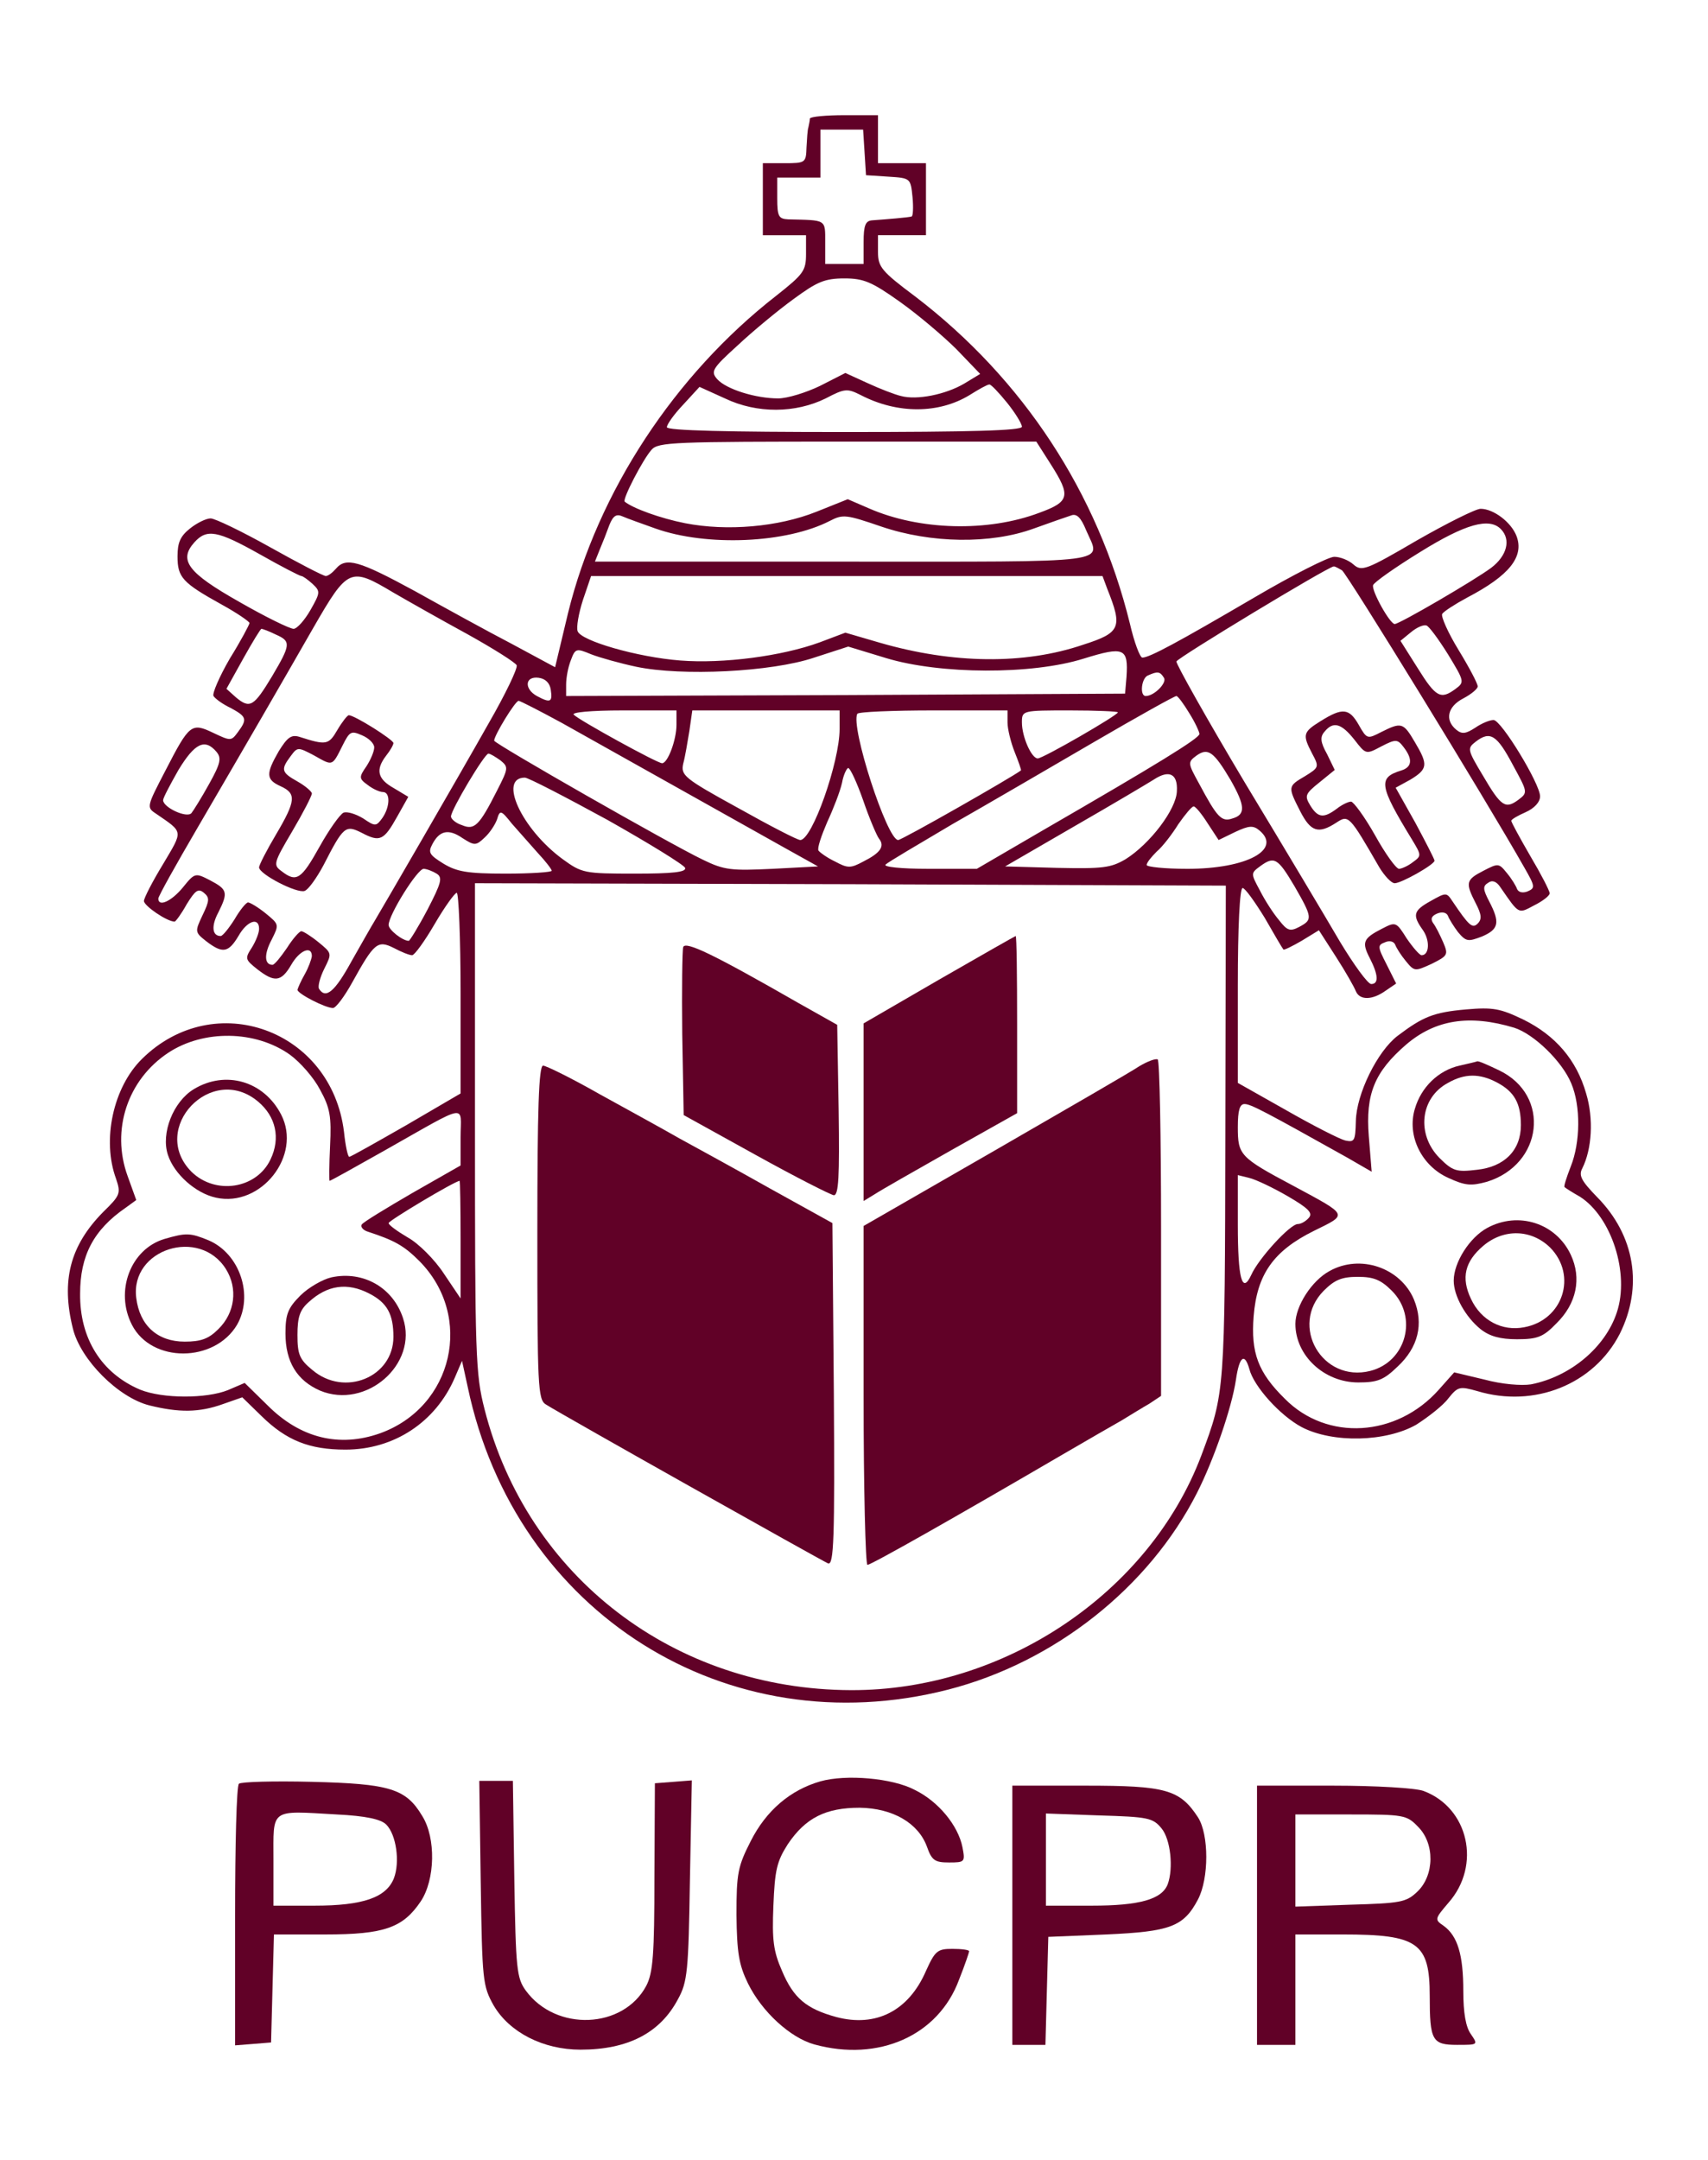 <?xml version="1.0" standalone="no"?>
<!DOCTYPE svg PUBLIC "-//W3C//DTD SVG 20010904//EN"
 "http://www.w3.org/TR/2001/REC-SVG-20010904/DTD/svg10.dtd">
<svg version="1.0" xmlns="http://www.w3.org/2000/svg"
 width="356pt" height="450pt" viewBox="0 0 356 450"
 preserveAspectRatio="xMidYMid meet">
<g transform="translate(0,450) scale(0.1,-0.1)"
fill="#610127" stroke="none">
<path d="M1688 4253 c0 -5 -2 -12 -3 -18 -2 -5 -3 -25 -4 -42 -1 -32 -2 -33
-46 -33 l-45 0 0 -75 0 -75 45 0 45 0 0 -39 c0 -35 -5 -42 -62 -87 -212 -165
-372 -409 -434 -661 l-27 -113 -91 49 c-50 26 -141 76 -202 110 -116 63 -143
71 -164 46 -7 -8 -16 -15 -21 -15 -5 0 -57 27 -116 60 -59 33 -115 60 -124 60
-9 0 -28 -9 -43 -21 -20 -16 -26 -29 -26 -58 0 -44 10 -55 93 -101 31 -17 57
-35 57 -38 0 -3 -18 -37 -41 -74 -22 -38 -37 -73 -34 -78 4 -6 19 -17 36 -25
33 -18 35 -23 15 -50 -14 -19 -15 -19 -51 -2 -46 22 -50 19 -100 -78 -39 -75
-40 -77 -20 -90 58 -40 57 -34 15 -105 -22 -36 -40 -71 -40 -77 0 -10 48 -43
64 -43 2 0 14 16 25 36 18 29 24 34 36 24 12 -10 12 -16 -3 -47 -16 -34 -16
-35 8 -54 34 -26 46 -24 67 11 18 32 43 40 43 15 0 -9 -7 -26 -15 -39 -15 -23
-14 -25 11 -45 36 -28 50 -27 71 9 17 30 43 41 43 18 -1 -7 -7 -24 -15 -38 -8
-14 -14 -28 -15 -32 0 -8 58 -38 74 -38 6 0 24 24 40 53 46 83 53 89 87 72 15
-8 32 -15 38 -15 5 0 26 29 47 65 21 36 42 65 46 65 4 0 8 -94 8 -209 l0 -209
-113 -66 c-63 -36 -116 -66 -119 -66 -3 0 -8 23 -11 52 -26 213 -270 301 -421
152 -60 -59 -84 -169 -54 -250 10 -30 9 -34 -27 -69 -69 -70 -88 -143 -63
-243 16 -65 95 -144 160 -160 61 -15 103 -15 153 3 l40 14 40 -39 c52 -51 100
-70 175 -70 101 0 188 57 228 150 l15 35 12 -55 c99 -470 540 -748 1001 -630
222 57 419 213 519 410 35 69 72 176 81 235 7 49 18 58 28 23 9 -36 64 -97
109 -121 65 -34 176 -31 239 5 25 16 56 40 67 55 20 25 24 25 60 15 119 -36
243 14 297 119 49 98 32 205 -47 285 -33 34 -39 45 -31 60 20 40 24 103 8 156
-20 70 -64 121 -131 154 -48 23 -63 26 -120 21 -67 -6 -89 -15 -142 -55 -42
-32 -86 -121 -87 -178 -1 -41 -3 -44 -22 -40 -12 3 -67 31 -123 63 l-101 57 0
203 c0 122 4 203 10 203 5 0 25 -28 46 -62 20 -35 37 -64 39 -66 1 -2 19 7 38
18 l36 22 36 -56 c20 -31 38 -63 41 -71 8 -19 34 -19 62 1 l22 15 -20 40 c-19
37 -19 40 -3 46 9 4 18 2 21 -5 2 -6 12 -22 22 -34 18 -22 19 -22 54 -6 34 17
35 19 24 45 -7 16 -16 34 -21 40 -6 9 -3 15 9 20 10 4 19 2 22 -5 2 -6 12 -22
21 -34 17 -20 21 -20 50 -9 35 15 38 29 15 73 -13 25 -14 32 -2 39 8 6 17 3
25 -9 40 -58 37 -56 71 -38 18 9 32 20 32 25 0 5 -18 40 -40 77 -22 38 -40 71
-40 74 0 3 14 11 30 18 18 8 30 21 30 33 0 26 -81 159 -97 159 -8 0 -25 -7
-38 -16 -20 -13 -28 -14 -40 -4 -24 20 -18 48 15 65 17 9 30 20 30 25 0 6 -18
40 -40 76 -22 36 -37 70 -34 75 3 5 26 20 52 34 88 46 119 85 103 128 -11 29
-48 57 -75 57 -10 0 -70 -30 -133 -66 -106 -62 -115 -65 -132 -50 -10 9 -28
16 -40 16 -12 0 -87 -38 -167 -85 -159 -93 -218 -125 -233 -125 -5 0 -17 32
-26 71 -67 272 -222 509 -447 681 -71 53 -78 62 -78 93 l0 35 50 0 50 0 0 75
0 75 -50 0 -50 0 0 50 0 50 -70 0 c-38 0 -71 -3 -72 -7z m114 -70 l3 -48 46
-3 c47 -3 47 -3 51 -43 2 -21 1 -40 -2 -40 -5 -2 -54 -6 -82 -8 -14 -1 -18
-10 -18 -46 l0 -45 -40 0 -40 0 0 45 c0 49 3 46 -77 48 -20 1 -23 6 -23 44 l0
43 45 0 45 0 0 50 0 50 44 0 45 0 3 -47z m74 -312 c38 -27 91 -72 118 -99 l49
-51 -33 -20 c-39 -23 -99 -35 -132 -26 -13 3 -44 15 -70 27 l-46 21 -53 -27
c-29 -14 -68 -26 -87 -26 -47 0 -108 19 -127 40 -14 16 -11 22 42 70 32 30 84
73 117 97 49 36 65 43 106 43 40 0 57 -7 116 -49z m223 -210 c17 -21 31 -44
31 -50 0 -8 -106 -11 -370 -11 -244 0 -370 3 -370 10 0 6 15 27 34 47 l34 37
53 -24 c67 -32 147 -31 210 0 40 21 45 21 73 7 77 -40 163 -39 227 0 19 12 37
22 41 22 3 1 20 -17 37 -38z m91 -128 c42 -66 40 -78 -23 -101 -108 -41 -251
-37 -356 9 l-44 19 -65 -26 c-80 -32 -187 -41 -274 -24 -51 10 -109 31 -126
45 -5 5 38 88 56 108 14 16 46 17 409 17 l393 0 30 -47z m-824 -134 c107 -38
273 -31 364 16 27 14 34 13 107 -12 103 -35 228 -37 318 -4 33 12 68 24 77 27
12 5 21 -4 32 -31 30 -70 69 -65 -504 -65 l-520 0 10 25 c6 14 15 37 20 51 8
20 15 24 28 18 9 -4 40 -15 68 -25z m1762 -1 c22 -22 13 -56 -20 -81 -35 -26
-191 -117 -201 -117 -10 0 -49 70 -45 81 2 6 46 37 98 69 95 59 144 72 168 48z
m-2586 -53 c44 -25 83 -45 86 -45 3 0 13 -7 23 -16 17 -16 17 -18 -4 -55 -12
-21 -28 -39 -35 -39 -8 0 -59 25 -113 56 -108 61 -127 87 -94 124 26 29 48 25
137 -25z m2255 -33 c10 -6 302 -481 380 -619 23 -40 23 -43 7 -50 -10 -4 -19
-2 -22 5 -2 6 -11 21 -21 33 -17 21 -18 21 -49 5 -37 -19 -38 -25 -16 -68 12
-23 13 -33 4 -42 -11 -11 -18 -5 -53 47 -12 18 -13 18 -45 0 -36 -20 -39 -29
-16 -61 15 -22 13 -52 -3 -52 -4 0 -18 16 -31 35 -22 35 -23 35 -52 20 -39
-20 -42 -28 -25 -61 18 -35 19 -54 3 -54 -7 0 -36 40 -65 88 -28 48 -117 197
-198 331 -80 134 -144 248 -143 253 3 8 317 198 328 198 3 0 10 -4 17 -8z
m-1978 -46 c31 -18 100 -57 155 -87 54 -30 100 -59 103 -65 2 -7 -24 -61 -58
-120 -66 -117 -224 -389 -239 -414 -5 -8 -26 -45 -47 -82 -35 -64 -54 -80 -68
-58 -3 5 2 24 11 42 16 32 16 32 -12 55 -16 13 -32 23 -36 23 -4 0 -18 -16
-30 -35 -13 -19 -26 -35 -30 -35 -17 0 -18 22 -2 52 16 32 16 32 -12 55 -16
13 -33 23 -37 23 -4 0 -17 -16 -28 -35 -12 -19 -25 -35 -29 -35 -18 0 -20 21
-5 49 21 42 19 48 -17 67 -31 16 -32 16 -57 -15 -24 -29 -51 -41 -51 -23 0 5
37 71 82 148 108 185 167 287 241 416 72 125 77 127 166 74z m1489 7 c32 -80
28 -91 -50 -116 -123 -42 -272 -40 -424 4 l-72 21 -53 -20 c-79 -29 -202 -45
-291 -38 -90 7 -207 41 -214 61 -3 8 2 37 11 65 l17 50 533 0 533 0 10 -27z
m710 -136 c34 -56 35 -58 16 -72 -31 -23 -41 -18 -79 43 l-36 57 22 18 c12 10
26 16 32 14 5 -1 25 -28 45 -60z m-2443 41 c32 -14 31 -21 -8 -87 -38 -63 -46
-68 -75 -44 l-20 18 35 63 c19 34 36 62 38 62 2 0 16 -5 30 -12z m751 -67 c95
-20 282 -11 371 19 l71 23 79 -24 c112 -34 304 -35 412 -1 84 26 93 22 89 -38
l-3 -35 -582 -3 -583 -2 0 24 c0 14 4 36 10 51 9 24 11 25 42 12 18 -7 61 -19
94 -26z m1100 -23 c7 -10 -20 -38 -38 -38 -13 0 -9 38 5 43 20 9 25 8 33 -5z
m-1278 -25 c4 -26 -1 -28 -29 -13 -27 15 -25 42 4 38 14 -2 23 -11 25 -25z
m1331 -49 c12 -19 21 -39 21 -43 0 -9 -88 -63 -325 -200 l-139 -81 -100 0
c-58 0 -96 4 -90 9 5 5 68 42 139 84 72 41 204 118 295 171 91 53 168 96 172
96 3 0 15 -16 27 -36z m-1308 -20 c73 -41 205 -115 464 -260 l70 -39 -95 -5
c-85 -4 -100 -3 -145 19 -69 33 -435 242 -435 248 0 11 44 83 51 83 3 0 44
-21 90 -46z m239 -4 c0 -31 -18 -80 -30 -80 -10 0 -172 89 -184 101 -6 5 35 9
102 9 l112 0 0 -30z m340 -9 c0 -68 -57 -231 -82 -231 -6 0 -64 30 -130 67
-113 62 -119 68 -114 92 4 14 9 45 13 69 l6 42 153 0 154 0 0 -39z m350 14 c0
-14 7 -42 15 -62 8 -20 14 -37 13 -38 -20 -15 -248 -145 -256 -145 -23 0 -100
237 -85 263 2 4 74 7 159 7 l154 0 0 -25z m230 21 c0 -6 -156 -96 -167 -96
-13 0 -33 45 -33 75 0 25 1 25 100 25 55 0 100 -2 100 -4z m823 -109 c31 -57
32 -58 12 -73 -27 -20 -36 -15 -74 50 -33 55 -33 57 -15 71 30 23 44 14 77
-48z m-2702 27 c11 -13 9 -24 -15 -67 -16 -29 -33 -56 -37 -61 -10 -11 -59 12
-59 27 0 5 15 33 32 63 34 56 55 66 79 38z m2114 -59 c30 -53 32 -72 4 -80
-23 -8 -32 2 -70 73 -23 42 -24 44 -5 58 24 17 36 8 71 -51z m-1522 41 c17
-14 17 -16 -7 -63 -37 -73 -47 -83 -73 -72 -13 4 -23 13 -23 18 0 14 70 131
78 131 4 0 15 -7 25 -14z m756 -83 c13 -38 28 -73 33 -80 13 -16 3 -30 -33
-48 -26 -14 -32 -14 -58 0 -17 8 -32 19 -35 23 -3 5 6 31 18 59 13 28 27 64
31 82 3 17 10 31 13 31 4 0 18 -30 31 -67z m654 19 c-1 -38 -56 -110 -107
-142 -31 -18 -47 -20 -143 -18 l-108 3 145 84 c80 46 154 90 165 97 32 21 50
12 48 -24z m-1187 -60 c87 -49 160 -94 162 -100 3 -9 -27 -12 -105 -12 -105 0
-110 1 -150 30 -86 63 -135 170 -79 170 7 0 84 -40 172 -88z m1251 -7 l23 -35
35 17 c28 13 37 14 50 3 48 -40 -27 -80 -150 -80 -47 0 -85 4 -85 8 0 5 10 17
21 28 12 10 32 36 45 57 14 20 28 37 32 37 4 0 17 -16 29 -35z m-1396 -62 c16
-17 29 -34 29 -37 0 -3 -43 -6 -96 -6 -80 0 -102 4 -130 21 -29 18 -32 23 -23
40 15 29 34 33 63 13 25 -16 28 -16 46 1 11 10 22 27 26 38 6 20 8 20 31 -9
14 -16 38 -43 54 -61z m1577 -69 c38 -66 38 -70 10 -85 -19 -10 -25 -8 -42 14
-12 14 -30 42 -40 62 -19 35 -19 36 0 50 30 22 37 18 72 -41z m-1788 26 c13
-8 10 -19 -19 -75 -19 -36 -37 -65 -39 -65 -13 0 -42 23 -42 33 0 21 60 117
73 117 6 0 19 -5 27 -10z m1644 -540 c-1 -543 -1 -541 -50 -672 -108 -286
-411 -490 -730 -489 -368 1 -675 236 -764 585 -19 74 -20 112 -20 588 l0 508
783 -2 782 -3 -1 -515z m602 219 c41 -13 100 -70 119 -116 20 -47 19 -123 -1
-173 -9 -23 -15 -42 -13 -43 2 -2 16 -11 32 -20 66 -42 104 -160 77 -241 -24
-73 -97 -134 -179 -150 -20 -3 -60 0 -97 10 l-63 15 -32 -36 c-88 -99 -233
-108 -321 -19 -56 55 -71 96 -65 172 7 87 41 136 126 178 71 35 73 31 -44 94
-111 59 -115 64 -115 122 0 35 4 48 14 48 13 0 43 -16 213 -111 l52 -30 -6 74
c-7 88 12 134 78 191 61 52 132 63 225 35z m-2552 -56 c22 -16 50 -48 63 -73
21 -38 24 -56 21 -117 -2 -40 -2 -73 -1 -73 2 0 54 29 116 64 177 100 157 96
157 27 l0 -59 -100 -57 c-55 -32 -103 -61 -106 -66 -3 -5 3 -12 13 -15 55 -18
75 -29 107 -61 114 -115 71 -304 -82 -359 -85 -30 -166 -10 -234 58 l-48 47
-35 -15 c-45 -18 -136 -18 -183 1 -80 34 -126 106 -125 200 0 79 28 133 95
179 l22 16 -18 50 c-35 96 0 201 85 257 73 48 181 47 253 -4z m2080 -295 c43
-25 53 -35 44 -45 -6 -7 -16 -13 -23 -13 -16 0 -82 -72 -97 -106 -19 -41 -28
-8 -28 105 l0 103 24 -6 c13 -3 49 -20 80 -38z m-1724 -90 l0 -123 -35 52
c-19 29 -53 63 -75 75 -22 13 -40 26 -40 30 0 5 137 87 148 88 1 0 2 -55 2
-122z"/>
<path d="M2753 2998 c-37 -23 -39 -28 -18 -68 15 -28 14 -29 -15 -47 -36 -21
-36 -22 -10 -73 22 -43 38 -48 75 -24 26 17 27 16 90 -93 11 -18 25 -33 32
-33 14 0 83 39 83 47 0 3 -18 38 -40 79 l-41 73 31 17 c36 22 37 31 9 78 -24
41 -28 42 -70 21 -29 -15 -30 -15 -47 15 -20 35 -34 36 -79 8z m70 -39 c24
-31 24 -31 56 -14 31 16 34 15 47 -2 19 -25 17 -41 -5 -48 -49 -15 -47 -31 22
-144 20 -33 20 -34 2 -47 -10 -8 -24 -14 -29 -14 -6 0 -29 32 -50 70 -22 39
-45 70 -50 70 -6 0 -20 -7 -30 -15 -27 -20 -39 -19 -55 7 -12 20 -11 24 19 48
l32 26 -16 33 c-14 25 -15 36 -5 47 18 22 35 17 62 -17z"/>
<path d="M703 2979 c-18 -31 -23 -32 -79 -14 -17 5 -25 -1 -43 -30 -27 -47
-27 -59 4 -73 33 -15 32 -30 -10 -101 -19 -32 -35 -63 -35 -68 0 -14 79 -55
95 -49 8 3 25 27 39 53 42 82 46 85 80 68 38 -20 46 -16 74 34 l23 41 -30 18
c-34 19 -39 38 -16 68 8 10 15 22 15 26 0 7 -81 58 -93 58 -3 0 -14 -14 -24
-31z m77 -36 c0 -8 -7 -25 -16 -39 -16 -23 -16 -26 2 -39 10 -8 25 -15 32 -15
16 0 15 -31 -1 -54 -13 -18 -15 -18 -40 -1 -15 9 -33 15 -41 12 -7 -3 -30 -35
-50 -71 -38 -68 -48 -75 -79 -51 -18 13 -17 17 22 83 23 39 41 74 41 79 0 4
-14 16 -30 25 -34 19 -35 25 -14 53 14 19 15 19 49 1 39 -22 37 -23 59 21 15
30 18 31 41 21 14 -6 25 -17 25 -25z"/>
<path d="M1957 2459 l-157 -91 0 -185 0 -185 23 14 c12 8 84 49 160 92 l137
77 0 185 c0 101 -1 184 -3 184 -1 0 -73 -41 -160 -91z"/>
<path d="M1424 2527 c-2 -7 -3 -89 -2 -181 l3 -169 150 -83 c83 -46 156 -83
163 -84 10 0 12 39 10 177 l-3 178 -80 45 c-178 102 -236 130 -241 117z"/>
<path d="M2375 2279 c-16 -11 -153 -90 -302 -176 l-273 -157 0 -353 c0 -194 4
-353 8 -353 8 0 186 101 407 230 50 29 105 61 123 71 18 11 44 27 58 35 l24
16 0 349 c0 191 -3 350 -7 352 -5 2 -21 -4 -38 -14z"/>
<path d="M1120 1932 c0 -320 1 -348 18 -358 38 -24 576 -326 588 -331 12 -4
14 51 12 352 l-3 357 -130 72 c-71 40 -157 87 -190 105 -33 19 -108 60 -166
92 -58 33 -111 59 -117 59 -9 0 -12 -91 -12 -348z"/>
<path d="M3042 2280 c-44 -10 -80 -45 -93 -90 -17 -56 14 -119 70 -144 35 -16
47 -17 80 -8 117 36 134 180 26 232 -23 11 -43 20 -46 19 -2 -1 -19 -5 -37 -9z
m78 -35 c36 -19 50 -43 50 -89 0 -52 -34 -87 -92 -93 -42 -5 -50 -3 -78 25
-48 49 -40 125 18 156 35 20 66 20 102 1z"/>
<path d="M3100 1942 c-37 -20 -70 -72 -70 -110 0 -32 25 -76 56 -101 19 -15
41 -21 76 -21 43 0 55 5 82 33 42 41 53 94 30 143 -31 66 -109 91 -174 56z
m131 -41 c57 -58 27 -151 -54 -166 -46 -9 -90 14 -111 59 -21 44 -13 78 26
111 43 36 100 34 139 -4z"/>
<path d="M2771 1852 c-37 -20 -71 -73 -71 -110 0 -66 60 -122 131 -122 40 0
53 5 82 33 43 40 55 89 34 140 -28 66 -112 95 -176 59z m130 -41 c55 -55 30
-148 -45 -167 -100 -25 -169 94 -97 167 23 23 38 29 71 29 33 0 48 -6 71 -29z"/>
<path d="M404 2231 c-43 -26 -69 -92 -54 -137 13 -40 58 -80 100 -89 94 -21
180 88 136 173 -36 70 -116 93 -182 53z m134 -26 c37 -31 47 -76 26 -120 -29
-62 -115 -75 -165 -26 -89 90 42 228 139 146z"/>
<path d="M343 1919 c-71 -21 -104 -109 -68 -179 41 -80 172 -79 219 0 35 61 6
148 -59 176 -39 16 -47 16 -92 3z m128 -63 c25 -40 19 -91 -16 -125 -20 -20
-36 -26 -70 -26 -57 0 -94 34 -101 91 -13 102 132 148 187 60z"/>
<path d="M691 1839 c-18 -4 -48 -21 -65 -38 -26 -26 -31 -39 -31 -79 0 -59 24
-98 72 -119 96 -40 205 55 173 151 -21 64 -83 99 -149 85z m79 -34 c37 -19 50
-43 50 -90 0 -84 -102 -126 -169 -69 -27 22 -31 33 -31 73 0 37 5 52 23 68 39
36 81 42 127 18z"/>
<path d="M1710 789 c-63 -18 -113 -61 -145 -124 -27 -53 -30 -67 -30 -154 1
-79 5 -104 24 -143 29 -59 88 -113 138 -127 134 -37 259 18 302 135 12 30 21
57 21 59 0 3 -16 5 -35 5 -31 0 -36 -4 -55 -46 -36 -83 -104 -118 -187 -96
-62 17 -89 39 -113 96 -18 41 -21 64 -18 136 3 74 7 92 30 128 37 55 79 76
150 76 69 -1 122 -32 140 -81 10 -29 17 -33 46 -33 33 0 34 1 28 32 -9 45 -50
95 -99 119 -47 25 -144 33 -197 18z"/>
<path d="M498 784 c-5 -4 -8 -128 -8 -276 l0 -269 38 3 37 3 3 113 3 112 107
0 c123 0 162 14 199 69 30 45 32 132 3 178 -34 57 -68 67 -230 71 -80 2 -148
0 -152 -4z m307 -85 c21 -21 29 -78 16 -112 -16 -40 -64 -57 -166 -57 l-85 0
0 94 c0 110 -9 104 132 96 61 -3 92 -10 103 -21z"/>
<path d="M1002 578 c3 -204 4 -215 27 -256 33 -56 103 -92 181 -92 99 0 166
35 203 105 20 36 22 59 25 248 l4 208 -38 -3 -39 -3 -1 -195 c0 -163 -3 -200
-17 -227 -48 -90 -188 -96 -251 -10 -19 26 -21 45 -24 233 l-3 204 -35 0 -35
0 3 -212z"/>
<path d="M2110 510 l0 -270 35 0 34 0 3 113 3 112 121 5 c133 6 161 16 191 73
23 44 23 135 0 171 -38 58 -67 66 -234 66 l-153 0 0 -270z m311 181 c19 -23
25 -83 13 -116 -12 -32 -59 -45 -159 -45 l-95 0 0 96 0 96 111 -4 c102 -3 112
-5 130 -27z"/>
<path d="M2620 510 l0 -270 40 0 40 0 0 115 0 115 99 0 c156 0 181 -17 181
-128 0 -93 5 -102 57 -102 44 0 44 0 29 22 -11 15 -16 45 -16 90 0 76 -12 115
-41 136 -19 13 -19 14 10 48 69 78 42 198 -52 233 -16 6 -99 11 -188 11 l-159
0 0 -270z m335 185 c36 -35 35 -102 -1 -136 -23 -22 -35 -24 -140 -27 l-114
-4 0 96 0 96 115 0 c110 0 117 -1 140 -25z"/>
</g>
</svg>
